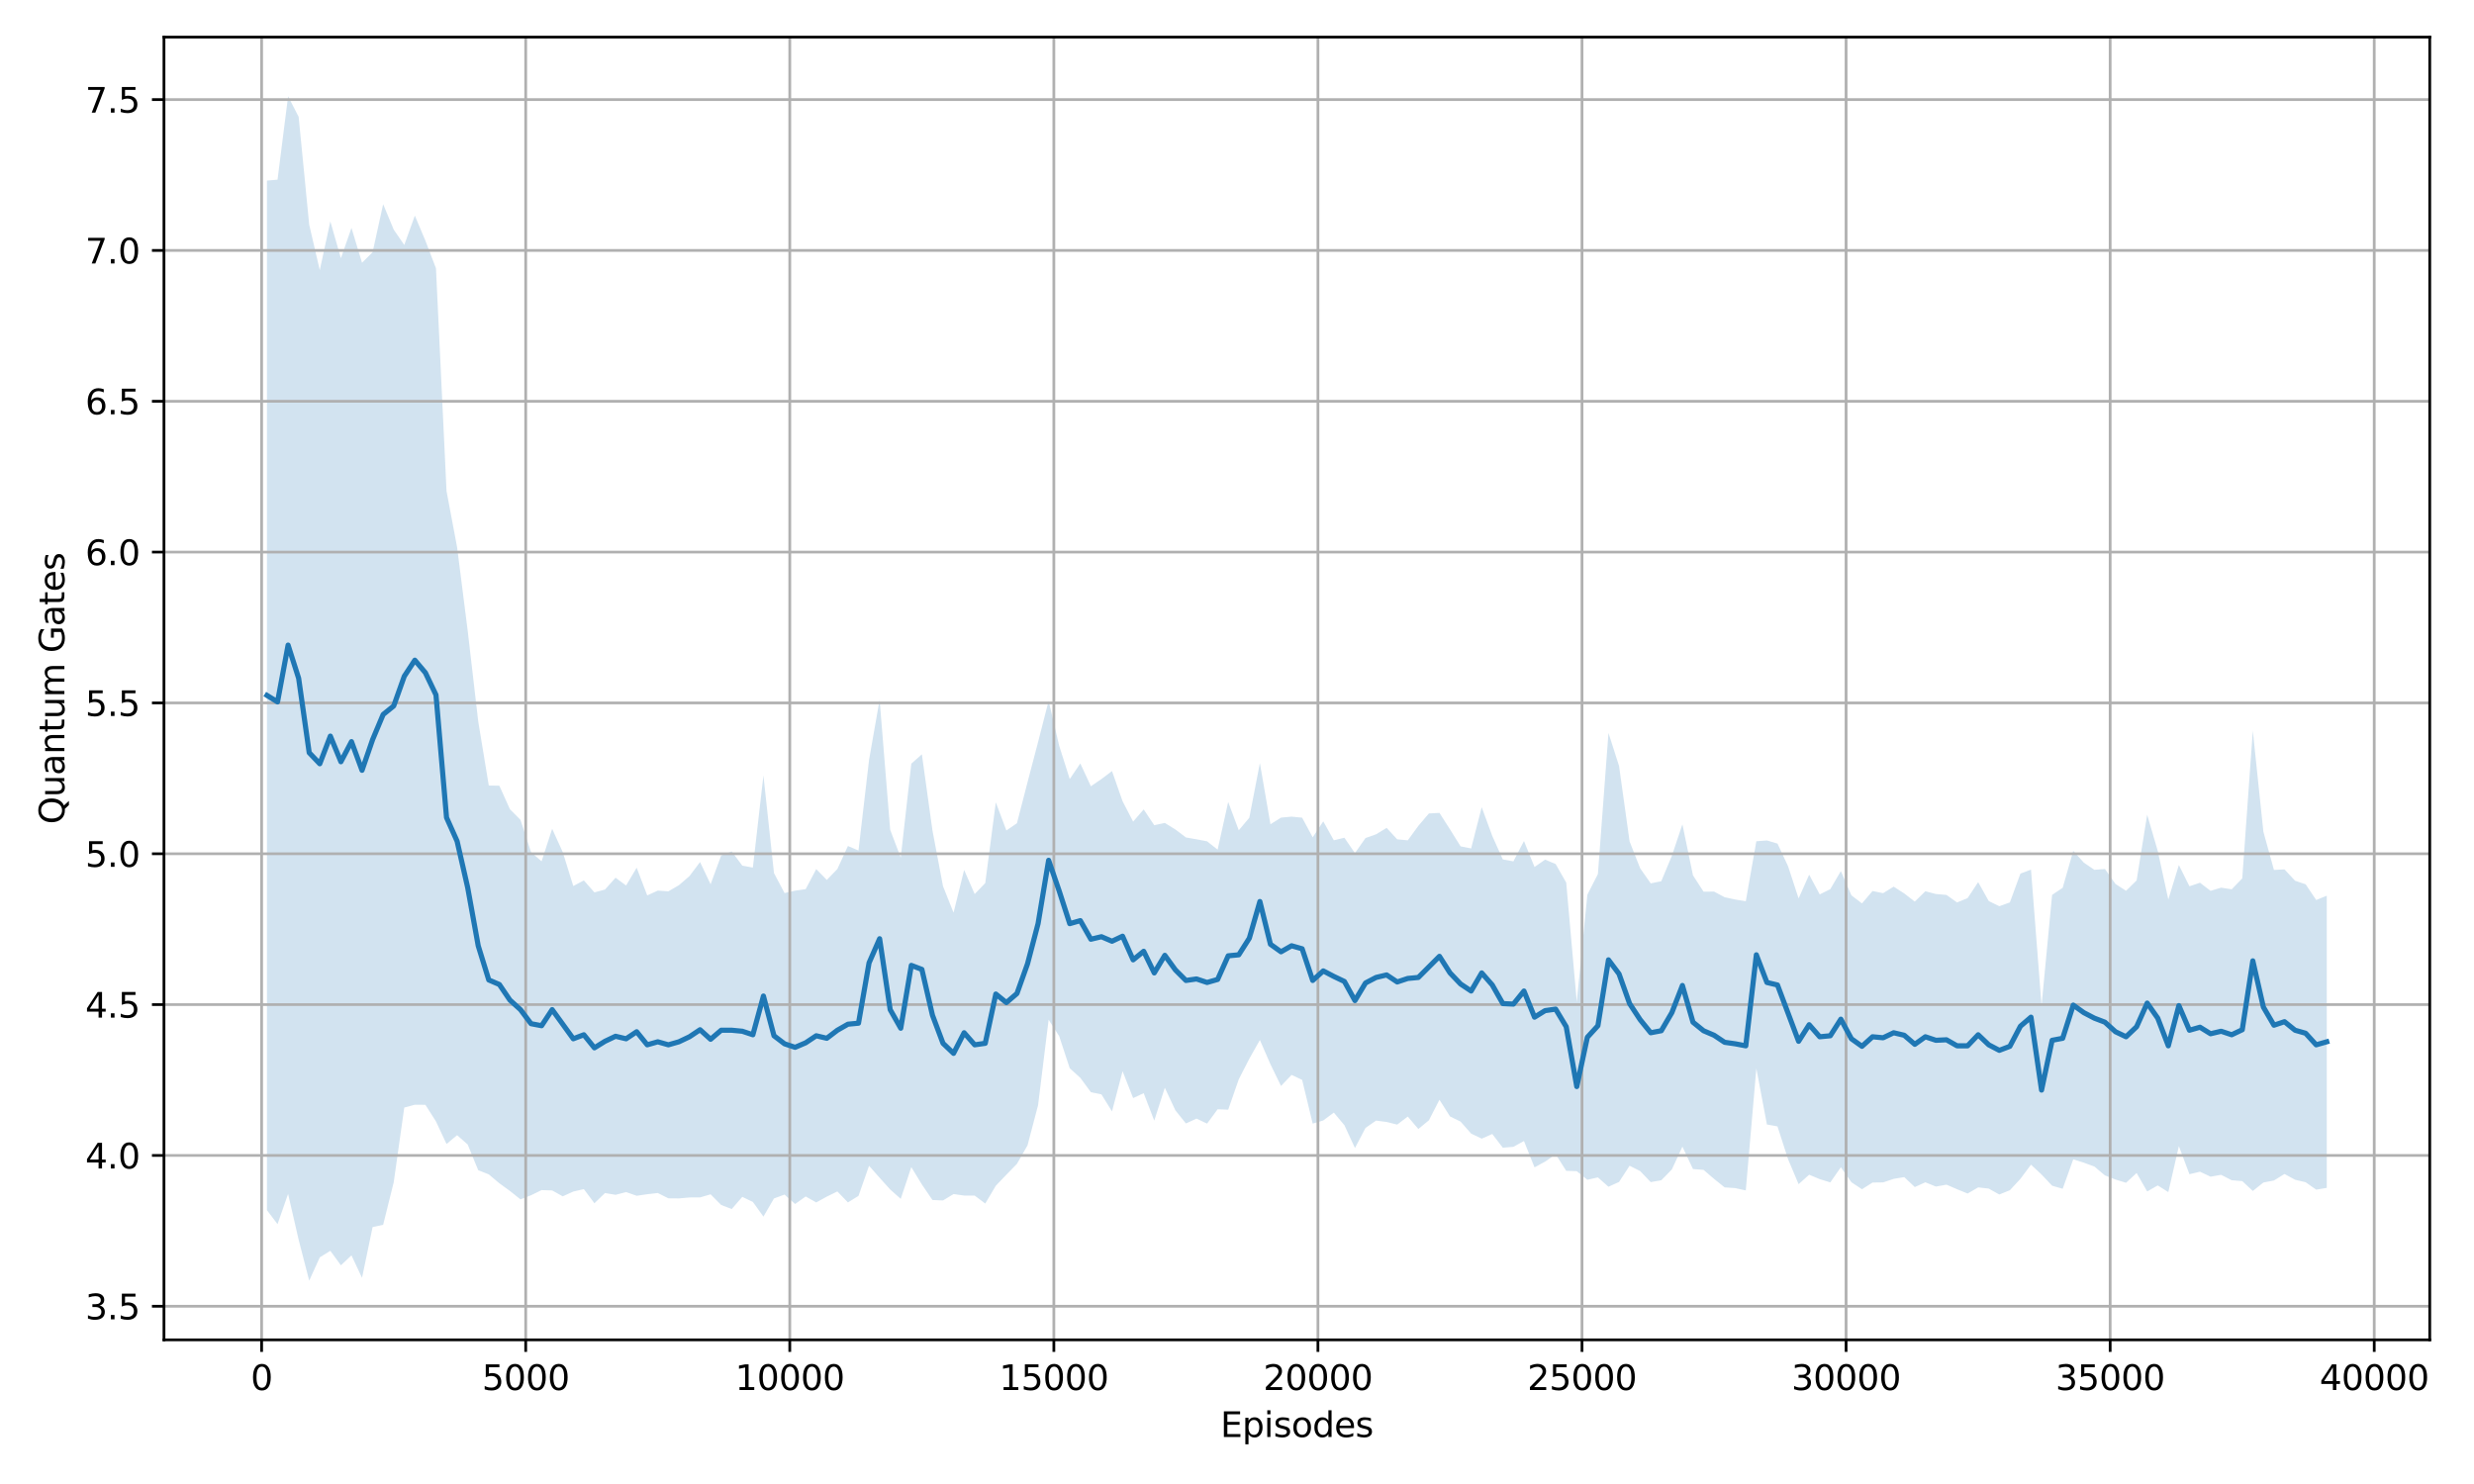 <?xml version="1.0" encoding="utf-8" standalone="no"?>
<!DOCTYPE svg PUBLIC "-//W3C//DTD SVG 1.1//EN"
  "http://www.w3.org/Graphics/SVG/1.1/DTD/svg11.dtd">
<svg xmlns:xlink="http://www.w3.org/1999/xlink" width="720pt" height="432pt" viewBox="0 0 720 432" xmlns="http://www.w3.org/2000/svg" version="1.1">
 <defs>
  <style type="text/css">*{stroke-linejoin: round; stroke-linecap: butt}</style>
 </defs>
 <g id="figure_1">
  <g id="patch_1">
   <path d="M 0 432 
L 720 432 
L 720 0 
L 0 0 
z
" style="fill: #ffffff"/>
  </g>
  <g id="axes_1">
   <g id="patch_2">
    <path d="M 47.72 390.04 
L 707.12 390.04 
L 707.12 10.8 
L 47.72 10.8 
z
" style="fill: #ffffff"/>
   </g>
   <g id="FillBetweenPolyCollection_1">
    <path d="M 77.693 52.563 
L 77.693 352.294 
L 80.767 356.352 
L 83.841 347.546 
L 86.915 360.898 
L 89.989 372.802 
L 93.063 366.023 
L 96.138 364.116 
L 99.212 368.332 
L 102.286 365.44 
L 105.36 371.977 
L 108.434 357.208 
L 111.508 356.54 
L 114.582 344.167 
L 117.656 322.41 
L 120.731 321.594 
L 123.805 321.616 
L 126.879 326.459 
L 129.953 333.029 
L 133.027 330.456 
L 136.101 333.159 
L 139.175 340.652 
L 142.249 341.865 
L 145.324 344.453 
L 148.398 346.685 
L 151.472 349.142 
L 154.546 347.942 
L 157.62 346.446 
L 160.694 346.54 
L 163.768 348.257 
L 166.842 346.865 
L 169.917 346.154 
L 172.991 350.277 
L 176.065 347.299 
L 179.139 347.815 
L 182.213 347.017 
L 185.287 348.094 
L 188.361 347.642 
L 191.435 347.292 
L 194.51 348.832 
L 197.584 348.861 
L 200.658 348.587 
L 203.732 348.571 
L 206.806 347.67 
L 209.88 350.771 
L 212.954 351.958 
L 216.028 348.412 
L 219.103 349.89 
L 222.177 354.162 
L 225.251 348.877 
L 228.325 347.741 
L 231.399 350.491 
L 234.473 348.299 
L 237.547 350.031 
L 240.622 348.339 
L 243.696 346.835 
L 246.77 350.024 
L 249.844 348.124 
L 252.918 339.363 
L 255.992 342.85 
L 259.066 346.258 
L 262.14 348.994 
L 265.215 339.746 
L 268.289 344.799 
L 271.363 349.32 
L 274.437 349.454 
L 277.511 347.596 
L 280.585 348.03 
L 283.659 348.043 
L 286.733 350.355 
L 289.808 345.173 
L 292.882 341.957 
L 295.956 338.801 
L 299.03 333.431 
L 302.104 321.744 
L 305.178 296.844 
L 308.252 301.63 
L 311.326 310.97 
L 314.401 313.757 
L 317.475 317.94 
L 320.549 318.584 
L 323.623 323.539 
L 326.697 311.824 
L 329.771 319.66 
L 332.845 318.23 
L 335.919 326.22 
L 338.994 316.641 
L 342.068 323.226 
L 345.142 327.049 
L 348.216 325.631 
L 351.29 327.092 
L 354.364 322.91 
L 357.438 323.037 
L 360.512 314.203 
L 363.587 308.199 
L 366.661 302.75 
L 369.735 309.809 
L 372.809 316.131 
L 375.883 312.912 
L 378.957 314.357 
L 382.031 327.093 
L 385.105 326.175 
L 388.18 323.882 
L 391.254 327.549 
L 394.328 334.196 
L 397.402 328.343 
L 400.476 326.21 
L 403.55 326.611 
L 406.624 327.381 
L 409.699 325.036 
L 412.773 328.66 
L 415.847 326.126 
L 418.921 320.146 
L 421.995 325.002 
L 425.069 326.509 
L 428.143 329.994 
L 431.217 331.469 
L 434.292 330.115 
L 437.366 334.108 
L 440.44 333.851 
L 443.514 332.149 
L 446.588 339.821 
L 449.662 338.155 
L 452.736 335.997 
L 455.81 340.831 
L 458.885 340.932 
L 461.959 343.435 
L 465.033 342.742 
L 468.107 345.466 
L 471.181 344.073 
L 474.255 339.355 
L 477.329 340.9 
L 480.403 344.12 
L 483.478 343.581 
L 486.552 340.433 
L 489.626 333.794 
L 492.7 340.309 
L 495.774 340.55 
L 498.848 343.188 
L 501.922 345.651 
L 504.996 345.863 
L 508.071 346.541 
L 511.145 311.015 
L 514.219 327.34 
L 517.293 327.897 
L 520.367 337.424 
L 523.441 344.717 
L 526.515 341.965 
L 529.589 343.248 
L 532.664 344.198 
L 535.738 339.789 
L 538.812 344.152 
L 541.886 346.196 
L 544.96 344.239 
L 548.034 344.2 
L 551.108 343.173 
L 554.183 342.658 
L 557.257 345.555 
L 560.331 344.172 
L 563.405 345.415 
L 566.479 344.858 
L 569.553 346.183 
L 572.627 347.443 
L 575.701 345.653 
L 578.776 346.004 
L 581.85 347.725 
L 584.924 346.481 
L 587.998 343.165 
L 591.072 339.04 
L 594.146 341.901 
L 597.22 345.164 
L 600.294 346.057 
L 603.369 337.483 
L 606.443 338.455 
L 609.517 339.581 
L 612.591 342.163 
L 615.665 343.364 
L 618.739 344.306 
L 621.813 341.464 
L 624.887 346.841 
L 627.962 345.082 
L 631.036 347.029 
L 634.11 333.649 
L 637.184 341.815 
L 640.258 341.088 
L 643.332 342.533 
L 646.406 341.997 
L 649.48 343.569 
L 652.555 343.82 
L 655.629 346.695 
L 658.703 344.238 
L 661.777 343.645 
L 664.851 341.751 
L 667.925 343.426 
L 670.999 344.153 
L 674.073 346.307 
L 677.148 345.799 
L 677.148 260.748 
L 677.148 260.748 
L 674.073 261.996 
L 670.999 257.417 
L 667.925 256.388 
L 664.851 253.086 
L 661.777 253.242 
L 658.703 242.11 
L 655.629 212.722 
L 652.555 255.702 
L 649.48 258.88 
L 646.406 258.403 
L 643.332 259.33 
L 640.258 256.969 
L 637.184 257.999 
L 634.11 251.822 
L 631.036 261.86 
L 627.962 247.707 
L 624.887 237.166 
L 621.813 256.302 
L 618.739 259.314 
L 615.665 257.328 
L 612.591 252.967 
L 609.517 253.207 
L 606.443 251.113 
L 603.369 247.694 
L 600.294 258.441 
L 597.22 260.504 
L 594.146 292.748 
L 591.072 253.163 
L 587.998 254.308 
L 584.924 262.701 
L 581.85 263.798 
L 578.776 262.299 
L 575.701 256.795 
L 572.627 261.446 
L 569.553 262.706 
L 566.479 260.518 
L 563.405 260.253 
L 560.331 259.447 
L 557.257 262.456 
L 554.183 260.084 
L 551.108 258.105 
L 548.034 260.005 
L 544.96 259.38 
L 541.886 262.986 
L 538.812 260.639 
L 535.738 253.585 
L 532.664 258.837 
L 529.589 260.371 
L 526.515 254.629 
L 523.441 261.537 
L 520.367 252.145 
L 517.293 245.571 
L 514.219 244.665 
L 511.145 244.89 
L 508.071 262.347 
L 504.996 261.855 
L 501.922 261.189 
L 498.848 259.554 
L 495.774 259.557 
L 492.7 254.821 
L 489.626 239.967 
L 486.552 249.135 
L 483.478 256.526 
L 480.403 257.158 
L 477.329 252.766 
L 474.255 244.944 
L 471.181 222.955 
L 468.107 213.367 
L 465.033 254.438 
L 461.959 260.477 
L 458.885 291.668 
L 455.81 256.934 
L 452.736 251.523 
L 449.662 250.243 
L 446.588 252.382 
L 443.514 244.833 
L 440.44 250.742 
L 437.366 250.191 
L 434.292 243.353 
L 431.217 234.974 
L 428.143 246.987 
L 425.069 246.374 
L 421.995 241.441 
L 418.921 236.637 
L 415.847 236.804 
L 412.773 240.417 
L 409.699 244.627 
L 406.624 244.331 
L 403.55 241.003 
L 400.476 242.867 
L 397.402 243.954 
L 394.328 248.347 
L 391.254 243.871 
L 388.18 244.61 
L 385.105 239.097 
L 382.031 243.741 
L 378.957 238.036 
L 375.883 237.724 
L 372.809 238.017 
L 369.735 239.949 
L 366.661 222.126 
L 363.587 238.046 
L 360.512 241.702 
L 357.438 233.453 
L 354.364 247.339 
L 351.29 244.913 
L 348.216 244.325 
L 345.142 243.785 
L 342.068 241.461 
L 338.994 239.557 
L 335.919 240.223 
L 332.845 235.626 
L 329.771 239.173 
L 326.697 233.25 
L 323.623 224.462 
L 320.549 226.783 
L 317.475 228.89 
L 314.401 222.243 
L 311.326 226.786 
L 308.252 217.098 
L 305.178 204.028 
L 302.104 216.012 
L 299.03 227.743 
L 295.956 239.644 
L 292.882 241.757 
L 289.808 233.564 
L 286.733 257.07 
L 283.659 260.26 
L 280.585 253.248 
L 277.511 265.684 
L 274.437 257.971 
L 271.363 241.712 
L 268.289 219.595 
L 265.215 222.306 
L 262.14 249.649 
L 259.066 241.555 
L 255.992 203.688 
L 252.918 221.226 
L 249.844 247.592 
L 246.77 246.278 
L 243.696 252.979 
L 240.622 256.159 
L 237.547 253.003 
L 234.473 258.834 
L 231.399 259.276 
L 228.325 259.977 
L 225.251 254.157 
L 222.177 225.747 
L 219.103 252.559 
L 216.028 251.988 
L 212.954 247.857 
L 209.88 249.043 
L 206.806 257.413 
L 203.732 250.951 
L 200.658 255.032 
L 197.584 257.685 
L 194.51 259.471 
L 191.435 259.255 
L 188.361 260.661 
L 185.287 252.599 
L 182.213 257.774 
L 179.139 255.511 
L 176.065 258.955 
L 172.991 259.782 
L 169.917 256.295 
L 166.842 257.925 
L 163.768 248.044 
L 160.694 241.272 
L 157.62 250.733 
L 154.546 248.066 
L 151.472 238.67 
L 148.398 235.566 
L 145.324 228.723 
L 142.249 228.676 
L 139.175 209.983 
L 136.101 183.521 
L 133.027 159.293 
L 129.953 142.962 
L 126.879 78.106 
L 123.805 70.069 
L 120.731 62.773 
L 117.656 71.323 
L 114.582 66.837 
L 111.508 59.441 
L 108.434 73.41 
L 105.36 76.497 
L 102.286 66.349 
L 99.212 75.165 
L 96.138 64.452 
L 93.063 78.645 
L 89.989 65.427 
L 86.915 34.007 
L 83.841 28.038 
L 80.767 52.311 
L 77.693 52.563 
z
" clip-path="url(#p8e004a805d)" style="fill: #1f77b4; fill-opacity: 0.2"/>
   </g>
   <g id="matplotlib.axis_1">
    <g id="xtick_1">
     <g id="line2d_1">
      <path d="M 76.14 390.04 
L 76.14 10.8 
" clip-path="url(#p8e004a805d)" style="fill: none; stroke: #b0b0b0; stroke-width: 0.8; stroke-linecap: square"/>
     </g>
     <g id="line2d_2">
      <defs>
       <path id="ma9b3fda273" d="M 0 0 
L 0 3.5 
" style="stroke: #000000; stroke-width: 0.8"/>
      </defs>
      <g>
       <use xlink:href="#ma9b3fda273" x="76.14" y="390.04" style="stroke: #000000; stroke-width: 0.8"/>
      </g>
     </g>
     <g id="text_1">
      <!-- 0 -->
      <g transform="translate(72.959 404.638) scale(0.1 -0.1)">
       <defs>
        <path id="DejaVuSans-30" d="M 2034 4250 
Q 1547 4250 1301 3770 
Q 1056 3291 1056 2328 
Q 1056 1369 1301 889 
Q 1547 409 2034 409 
Q 2525 409 2770 889 
Q 3016 1369 3016 2328 
Q 3016 3291 2770 3770 
Q 2525 4250 2034 4250 
z
M 2034 4750 
Q 2819 4750 3233 4129 
Q 3647 3509 3647 2328 
Q 3647 1150 3233 529 
Q 2819 -91 2034 -91 
Q 1250 -91 836 529 
Q 422 1150 422 2328 
Q 422 3509 836 4129 
Q 1250 4750 2034 4750 
z
" transform="scale(0.016)"/>
       </defs>
       <use xlink:href="#DejaVuSans-30"/>
      </g>
     </g>
    </g>
    <g id="xtick_2">
     <g id="line2d_3">
      <path d="M 152.993 390.04 
L 152.993 10.8 
" clip-path="url(#p8e004a805d)" style="fill: none; stroke: #b0b0b0; stroke-width: 0.8; stroke-linecap: square"/>
     </g>
     <g id="line2d_4">
      <g>
       <use xlink:href="#ma9b3fda273" x="152.993" y="390.04" style="stroke: #000000; stroke-width: 0.8"/>
      </g>
     </g>
     <g id="text_2">
      <!-- 5000 -->
      <g transform="translate(140.268 404.638) scale(0.1 -0.1)">
       <defs>
        <path id="DejaVuSans-35" d="M 691 4666 
L 3169 4666 
L 3169 4134 
L 1269 4134 
L 1269 2991 
Q 1406 3038 1543 3061 
Q 1681 3084 1819 3084 
Q 2600 3084 3056 2656 
Q 3513 2228 3513 1497 
Q 3513 744 3044 326 
Q 2575 -91 1722 -91 
Q 1428 -91 1123 -41 
Q 819 9 494 109 
L 494 744 
Q 775 591 1075 516 
Q 1375 441 1709 441 
Q 2250 441 2565 725 
Q 2881 1009 2881 1497 
Q 2881 1984 2565 2268 
Q 2250 2553 1709 2553 
Q 1456 2553 1204 2497 
Q 953 2441 691 2322 
L 691 4666 
z
" transform="scale(0.016)"/>
       </defs>
       <use xlink:href="#DejaVuSans-35"/>
       <use xlink:href="#DejaVuSans-30" transform="translate(63.623 0)"/>
       <use xlink:href="#DejaVuSans-30" transform="translate(127.246 0)"/>
       <use xlink:href="#DejaVuSans-30" transform="translate(190.869 0)"/>
      </g>
     </g>
    </g>
    <g id="xtick_3">
     <g id="line2d_5">
      <path d="M 229.847 390.04 
L 229.847 10.8 
" clip-path="url(#p8e004a805d)" style="fill: none; stroke: #b0b0b0; stroke-width: 0.8; stroke-linecap: square"/>
     </g>
     <g id="line2d_6">
      <g>
       <use xlink:href="#ma9b3fda273" x="229.847" y="390.04" style="stroke: #000000; stroke-width: 0.8"/>
      </g>
     </g>
     <g id="text_3">
      <!-- 10000 -->
      <g transform="translate(213.94 404.638) scale(0.1 -0.1)">
       <defs>
        <path id="DejaVuSans-31" d="M 794 531 
L 1825 531 
L 1825 4091 
L 703 3866 
L 703 4441 
L 1819 4666 
L 2450 4666 
L 2450 531 
L 3481 531 
L 3481 0 
L 794 0 
L 794 531 
z
" transform="scale(0.016)"/>
       </defs>
       <use xlink:href="#DejaVuSans-31"/>
       <use xlink:href="#DejaVuSans-30" transform="translate(63.623 0)"/>
       <use xlink:href="#DejaVuSans-30" transform="translate(127.246 0)"/>
       <use xlink:href="#DejaVuSans-30" transform="translate(190.869 0)"/>
       <use xlink:href="#DejaVuSans-30" transform="translate(254.492 0)"/>
      </g>
     </g>
    </g>
    <g id="xtick_4">
     <g id="line2d_7">
      <path d="M 306.7 390.04 
L 306.7 10.8 
" clip-path="url(#p8e004a805d)" style="fill: none; stroke: #b0b0b0; stroke-width: 0.8; stroke-linecap: square"/>
     </g>
     <g id="line2d_8">
      <g>
       <use xlink:href="#ma9b3fda273" x="306.7" y="390.04" style="stroke: #000000; stroke-width: 0.8"/>
      </g>
     </g>
     <g id="text_4">
      <!-- 15000 -->
      <g transform="translate(290.794 404.638) scale(0.1 -0.1)">
       <use xlink:href="#DejaVuSans-31"/>
       <use xlink:href="#DejaVuSans-35" transform="translate(63.623 0)"/>
       <use xlink:href="#DejaVuSans-30" transform="translate(127.246 0)"/>
       <use xlink:href="#DejaVuSans-30" transform="translate(190.869 0)"/>
       <use xlink:href="#DejaVuSans-30" transform="translate(254.492 0)"/>
      </g>
     </g>
    </g>
    <g id="xtick_5">
     <g id="line2d_9">
      <path d="M 383.553 390.04 
L 383.553 10.8 
" clip-path="url(#p8e004a805d)" style="fill: none; stroke: #b0b0b0; stroke-width: 0.8; stroke-linecap: square"/>
     </g>
     <g id="line2d_10">
      <g>
       <use xlink:href="#ma9b3fda273" x="383.553" y="390.04" style="stroke: #000000; stroke-width: 0.8"/>
      </g>
     </g>
     <g id="text_5">
      <!-- 20000 -->
      <g transform="translate(367.647 404.638) scale(0.1 -0.1)">
       <defs>
        <path id="DejaVuSans-32" d="M 1228 531 
L 3431 531 
L 3431 0 
L 469 0 
L 469 531 
Q 828 903 1448 1529 
Q 2069 2156 2228 2338 
Q 2531 2678 2651 2914 
Q 2772 3150 2772 3378 
Q 2772 3750 2511 3984 
Q 2250 4219 1831 4219 
Q 1534 4219 1204 4116 
Q 875 4013 500 3803 
L 500 4441 
Q 881 4594 1212 4672 
Q 1544 4750 1819 4750 
Q 2544 4750 2975 4387 
Q 3406 4025 3406 3419 
Q 3406 3131 3298 2873 
Q 3191 2616 2906 2266 
Q 2828 2175 2409 1742 
Q 1991 1309 1228 531 
z
" transform="scale(0.016)"/>
       </defs>
       <use xlink:href="#DejaVuSans-32"/>
       <use xlink:href="#DejaVuSans-30" transform="translate(63.623 0)"/>
       <use xlink:href="#DejaVuSans-30" transform="translate(127.246 0)"/>
       <use xlink:href="#DejaVuSans-30" transform="translate(190.869 0)"/>
       <use xlink:href="#DejaVuSans-30" transform="translate(254.492 0)"/>
      </g>
     </g>
    </g>
    <g id="xtick_6">
     <g id="line2d_11">
      <path d="M 460.406 390.04 
L 460.406 10.8 
" clip-path="url(#p8e004a805d)" style="fill: none; stroke: #b0b0b0; stroke-width: 0.8; stroke-linecap: square"/>
     </g>
     <g id="line2d_12">
      <g>
       <use xlink:href="#ma9b3fda273" x="460.406" y="390.04" style="stroke: #000000; stroke-width: 0.8"/>
      </g>
     </g>
     <g id="text_6">
      <!-- 25000 -->
      <g transform="translate(444.5 404.638) scale(0.1 -0.1)">
       <use xlink:href="#DejaVuSans-32"/>
       <use xlink:href="#DejaVuSans-35" transform="translate(63.623 0)"/>
       <use xlink:href="#DejaVuSans-30" transform="translate(127.246 0)"/>
       <use xlink:href="#DejaVuSans-30" transform="translate(190.869 0)"/>
       <use xlink:href="#DejaVuSans-30" transform="translate(254.492 0)"/>
      </g>
     </g>
    </g>
    <g id="xtick_7">
     <g id="line2d_13">
      <path d="M 537.259 390.04 
L 537.259 10.8 
" clip-path="url(#p8e004a805d)" style="fill: none; stroke: #b0b0b0; stroke-width: 0.8; stroke-linecap: square"/>
     </g>
     <g id="line2d_14">
      <g>
       <use xlink:href="#ma9b3fda273" x="537.259" y="390.04" style="stroke: #000000; stroke-width: 0.8"/>
      </g>
     </g>
     <g id="text_7">
      <!-- 30000 -->
      <g transform="translate(521.353 404.638) scale(0.1 -0.1)">
       <defs>
        <path id="DejaVuSans-33" d="M 2597 2516 
Q 3050 2419 3304 2112 
Q 3559 1806 3559 1356 
Q 3559 666 3084 287 
Q 2609 -91 1734 -91 
Q 1441 -91 1130 -33 
Q 819 25 488 141 
L 488 750 
Q 750 597 1062 519 
Q 1375 441 1716 441 
Q 2309 441 2620 675 
Q 2931 909 2931 1356 
Q 2931 1769 2642 2001 
Q 2353 2234 1838 2234 
L 1294 2234 
L 1294 2753 
L 1863 2753 
Q 2328 2753 2575 2939 
Q 2822 3125 2822 3475 
Q 2822 3834 2567 4026 
Q 2313 4219 1838 4219 
Q 1578 4219 1281 4162 
Q 984 4106 628 3988 
L 628 4550 
Q 988 4650 1302 4700 
Q 1616 4750 1894 4750 
Q 2613 4750 3031 4423 
Q 3450 4097 3450 3541 
Q 3450 3153 3228 2886 
Q 3006 2619 2597 2516 
z
" transform="scale(0.016)"/>
       </defs>
       <use xlink:href="#DejaVuSans-33"/>
       <use xlink:href="#DejaVuSans-30" transform="translate(63.623 0)"/>
       <use xlink:href="#DejaVuSans-30" transform="translate(127.246 0)"/>
       <use xlink:href="#DejaVuSans-30" transform="translate(190.869 0)"/>
       <use xlink:href="#DejaVuSans-30" transform="translate(254.492 0)"/>
      </g>
     </g>
    </g>
    <g id="xtick_8">
     <g id="line2d_15">
      <path d="M 614.113 390.04 
L 614.113 10.8 
" clip-path="url(#p8e004a805d)" style="fill: none; stroke: #b0b0b0; stroke-width: 0.8; stroke-linecap: square"/>
     </g>
     <g id="line2d_16">
      <g>
       <use xlink:href="#ma9b3fda273" x="614.113" y="390.04" style="stroke: #000000; stroke-width: 0.8"/>
      </g>
     </g>
     <g id="text_8">
      <!-- 35000 -->
      <g transform="translate(598.206 404.638) scale(0.1 -0.1)">
       <use xlink:href="#DejaVuSans-33"/>
       <use xlink:href="#DejaVuSans-35" transform="translate(63.623 0)"/>
       <use xlink:href="#DejaVuSans-30" transform="translate(127.246 0)"/>
       <use xlink:href="#DejaVuSans-30" transform="translate(190.869 0)"/>
       <use xlink:href="#DejaVuSans-30" transform="translate(254.492 0)"/>
      </g>
     </g>
    </g>
    <g id="xtick_9">
     <g id="line2d_17">
      <path d="M 690.966 390.04 
L 690.966 10.8 
" clip-path="url(#p8e004a805d)" style="fill: none; stroke: #b0b0b0; stroke-width: 0.8; stroke-linecap: square"/>
     </g>
     <g id="line2d_18">
      <g>
       <use xlink:href="#ma9b3fda273" x="690.966" y="390.04" style="stroke: #000000; stroke-width: 0.8"/>
      </g>
     </g>
     <g id="text_9">
      <!-- 40000 -->
      <g transform="translate(675.06 404.638) scale(0.1 -0.1)">
       <defs>
        <path id="DejaVuSans-34" d="M 2419 4116 
L 825 1625 
L 2419 1625 
L 2419 4116 
z
M 2253 4666 
L 3047 4666 
L 3047 1625 
L 3713 1625 
L 3713 1100 
L 3047 1100 
L 3047 0 
L 2419 0 
L 2419 1100 
L 313 1100 
L 313 1709 
L 2253 4666 
z
" transform="scale(0.016)"/>
       </defs>
       <use xlink:href="#DejaVuSans-34"/>
       <use xlink:href="#DejaVuSans-30" transform="translate(63.623 0)"/>
       <use xlink:href="#DejaVuSans-30" transform="translate(127.246 0)"/>
       <use xlink:href="#DejaVuSans-30" transform="translate(190.869 0)"/>
       <use xlink:href="#DejaVuSans-30" transform="translate(254.492 0)"/>
      </g>
     </g>
    </g>
    <g id="text_10">
     <!-- Episodes -->
     <g transform="translate(355.178 418.317) scale(0.1 -0.1)">
      <defs>
       <path id="DejaVuSans-45" d="M 628 4666 
L 3578 4666 
L 3578 4134 
L 1259 4134 
L 1259 2753 
L 3481 2753 
L 3481 2222 
L 1259 2222 
L 1259 531 
L 3634 531 
L 3634 0 
L 628 0 
L 628 4666 
z
" transform="scale(0.016)"/>
       <path id="DejaVuSans-70" d="M 1159 525 
L 1159 -1331 
L 581 -1331 
L 581 3500 
L 1159 3500 
L 1159 2969 
Q 1341 3281 1617 3432 
Q 1894 3584 2278 3584 
Q 2916 3584 3314 3078 
Q 3713 2572 3713 1747 
Q 3713 922 3314 415 
Q 2916 -91 2278 -91 
Q 1894 -91 1617 61 
Q 1341 213 1159 525 
z
M 3116 1747 
Q 3116 2381 2855 2742 
Q 2594 3103 2138 3103 
Q 1681 3103 1420 2742 
Q 1159 2381 1159 1747 
Q 1159 1113 1420 752 
Q 1681 391 2138 391 
Q 2594 391 2855 752 
Q 3116 1113 3116 1747 
z
" transform="scale(0.016)"/>
       <path id="DejaVuSans-69" d="M 603 3500 
L 1178 3500 
L 1178 0 
L 603 0 
L 603 3500 
z
M 603 4863 
L 1178 4863 
L 1178 4134 
L 603 4134 
L 603 4863 
z
" transform="scale(0.016)"/>
       <path id="DejaVuSans-73" d="M 2834 3397 
L 2834 2853 
Q 2591 2978 2328 3040 
Q 2066 3103 1784 3103 
Q 1356 3103 1142 2972 
Q 928 2841 928 2578 
Q 928 2378 1081 2264 
Q 1234 2150 1697 2047 
L 1894 2003 
Q 2506 1872 2764 1633 
Q 3022 1394 3022 966 
Q 3022 478 2636 193 
Q 2250 -91 1575 -91 
Q 1294 -91 989 -36 
Q 684 19 347 128 
L 347 722 
Q 666 556 975 473 
Q 1284 391 1588 391 
Q 1994 391 2212 530 
Q 2431 669 2431 922 
Q 2431 1156 2273 1281 
Q 2116 1406 1581 1522 
L 1381 1569 
Q 847 1681 609 1914 
Q 372 2147 372 2553 
Q 372 3047 722 3315 
Q 1072 3584 1716 3584 
Q 2034 3584 2315 3537 
Q 2597 3491 2834 3397 
z
" transform="scale(0.016)"/>
       <path id="DejaVuSans-6f" d="M 1959 3097 
Q 1497 3097 1228 2736 
Q 959 2375 959 1747 
Q 959 1119 1226 758 
Q 1494 397 1959 397 
Q 2419 397 2687 759 
Q 2956 1122 2956 1747 
Q 2956 2369 2687 2733 
Q 2419 3097 1959 3097 
z
M 1959 3584 
Q 2709 3584 3137 3096 
Q 3566 2609 3566 1747 
Q 3566 888 3137 398 
Q 2709 -91 1959 -91 
Q 1206 -91 779 398 
Q 353 888 353 1747 
Q 353 2609 779 3096 
Q 1206 3584 1959 3584 
z
" transform="scale(0.016)"/>
       <path id="DejaVuSans-64" d="M 2906 2969 
L 2906 4863 
L 3481 4863 
L 3481 0 
L 2906 0 
L 2906 525 
Q 2725 213 2448 61 
Q 2172 -91 1784 -91 
Q 1150 -91 751 415 
Q 353 922 353 1747 
Q 353 2572 751 3078 
Q 1150 3584 1784 3584 
Q 2172 3584 2448 3432 
Q 2725 3281 2906 2969 
z
M 947 1747 
Q 947 1113 1208 752 
Q 1469 391 1925 391 
Q 2381 391 2643 752 
Q 2906 1113 2906 1747 
Q 2906 2381 2643 2742 
Q 2381 3103 1925 3103 
Q 1469 3103 1208 2742 
Q 947 2381 947 1747 
z
" transform="scale(0.016)"/>
       <path id="DejaVuSans-65" d="M 3597 1894 
L 3597 1613 
L 953 1613 
Q 991 1019 1311 708 
Q 1631 397 2203 397 
Q 2534 397 2845 478 
Q 3156 559 3463 722 
L 3463 178 
Q 3153 47 2828 -22 
Q 2503 -91 2169 -91 
Q 1331 -91 842 396 
Q 353 884 353 1716 
Q 353 2575 817 3079 
Q 1281 3584 2069 3584 
Q 2775 3584 3186 3129 
Q 3597 2675 3597 1894 
z
M 3022 2063 
Q 3016 2534 2758 2815 
Q 2500 3097 2075 3097 
Q 1594 3097 1305 2825 
Q 1016 2553 972 2059 
L 3022 2063 
z
" transform="scale(0.016)"/>
      </defs>
      <use xlink:href="#DejaVuSans-45"/>
      <use xlink:href="#DejaVuSans-70" transform="translate(63.184 0)"/>
      <use xlink:href="#DejaVuSans-69" transform="translate(126.66 0)"/>
      <use xlink:href="#DejaVuSans-73" transform="translate(154.443 0)"/>
      <use xlink:href="#DejaVuSans-6f" transform="translate(206.543 0)"/>
      <use xlink:href="#DejaVuSans-64" transform="translate(267.725 0)"/>
      <use xlink:href="#DejaVuSans-65" transform="translate(331.201 0)"/>
      <use xlink:href="#DejaVuSans-73" transform="translate(392.725 0)"/>
     </g>
    </g>
   </g>
   <g id="matplotlib.axis_2">
    <g id="ytick_1">
     <g id="line2d_19">
      <path d="M 47.72 380.261 
L 707.12 380.261 
" clip-path="url(#p8e004a805d)" style="fill: none; stroke: #b0b0b0; stroke-width: 0.8; stroke-linecap: square"/>
     </g>
     <g id="line2d_20">
      <defs>
       <path id="m46fb8d4f4a" d="M 0 0 
L -3.5 0 
" style="stroke: #000000; stroke-width: 0.8"/>
      </defs>
      <g>
       <use xlink:href="#m46fb8d4f4a" x="47.72" y="380.261" style="stroke: #000000; stroke-width: 0.8"/>
      </g>
     </g>
     <g id="text_11">
      <!-- 3.5 -->
      <g transform="translate(24.817 384.06) scale(0.1 -0.1)">
       <defs>
        <path id="DejaVuSans-2e" d="M 684 794 
L 1344 794 
L 1344 0 
L 684 0 
L 684 794 
z
" transform="scale(0.016)"/>
       </defs>
       <use xlink:href="#DejaVuSans-33"/>
       <use xlink:href="#DejaVuSans-2e" transform="translate(63.623 0)"/>
       <use xlink:href="#DejaVuSans-35" transform="translate(95.41 0)"/>
      </g>
     </g>
    </g>
    <g id="ytick_2">
     <g id="line2d_21">
      <path d="M 47.72 336.352 
L 707.12 336.352 
" clip-path="url(#p8e004a805d)" style="fill: none; stroke: #b0b0b0; stroke-width: 0.8; stroke-linecap: square"/>
     </g>
     <g id="line2d_22">
      <g>
       <use xlink:href="#m46fb8d4f4a" x="47.72" y="336.352" style="stroke: #000000; stroke-width: 0.8"/>
      </g>
     </g>
     <g id="text_12">
      <!-- 4.0 -->
      <g transform="translate(24.817 340.151) scale(0.1 -0.1)">
       <use xlink:href="#DejaVuSans-34"/>
       <use xlink:href="#DejaVuSans-2e" transform="translate(63.623 0)"/>
       <use xlink:href="#DejaVuSans-30" transform="translate(95.41 0)"/>
      </g>
     </g>
    </g>
    <g id="ytick_3">
     <g id="line2d_23">
      <path d="M 47.72 292.443 
L 707.12 292.443 
" clip-path="url(#p8e004a805d)" style="fill: none; stroke: #b0b0b0; stroke-width: 0.8; stroke-linecap: square"/>
     </g>
     <g id="line2d_24">
      <g>
       <use xlink:href="#m46fb8d4f4a" x="47.72" y="292.443" style="stroke: #000000; stroke-width: 0.8"/>
      </g>
     </g>
     <g id="text_13">
      <!-- 4.5 -->
      <g transform="translate(24.817 296.242) scale(0.1 -0.1)">
       <use xlink:href="#DejaVuSans-34"/>
       <use xlink:href="#DejaVuSans-2e" transform="translate(63.623 0)"/>
       <use xlink:href="#DejaVuSans-35" transform="translate(95.41 0)"/>
      </g>
     </g>
    </g>
    <g id="ytick_4">
     <g id="line2d_25">
      <path d="M 47.72 248.533 
L 707.12 248.533 
" clip-path="url(#p8e004a805d)" style="fill: none; stroke: #b0b0b0; stroke-width: 0.8; stroke-linecap: square"/>
     </g>
     <g id="line2d_26">
      <g>
       <use xlink:href="#m46fb8d4f4a" x="47.72" y="248.533" style="stroke: #000000; stroke-width: 0.8"/>
      </g>
     </g>
     <g id="text_14">
      <!-- 5.0 -->
      <g transform="translate(24.817 252.333) scale(0.1 -0.1)">
       <use xlink:href="#DejaVuSans-35"/>
       <use xlink:href="#DejaVuSans-2e" transform="translate(63.623 0)"/>
       <use xlink:href="#DejaVuSans-30" transform="translate(95.41 0)"/>
      </g>
     </g>
    </g>
    <g id="ytick_5">
     <g id="line2d_27">
      <path d="M 47.72 204.624 
L 707.12 204.624 
" clip-path="url(#p8e004a805d)" style="fill: none; stroke: #b0b0b0; stroke-width: 0.8; stroke-linecap: square"/>
     </g>
     <g id="line2d_28">
      <g>
       <use xlink:href="#m46fb8d4f4a" x="47.72" y="204.624" style="stroke: #000000; stroke-width: 0.8"/>
      </g>
     </g>
     <g id="text_15">
      <!-- 5.5 -->
      <g transform="translate(24.817 208.423) scale(0.1 -0.1)">
       <use xlink:href="#DejaVuSans-35"/>
       <use xlink:href="#DejaVuSans-2e" transform="translate(63.623 0)"/>
       <use xlink:href="#DejaVuSans-35" transform="translate(95.41 0)"/>
      </g>
     </g>
    </g>
    <g id="ytick_6">
     <g id="line2d_29">
      <path d="M 47.72 160.715 
L 707.12 160.715 
" clip-path="url(#p8e004a805d)" style="fill: none; stroke: #b0b0b0; stroke-width: 0.8; stroke-linecap: square"/>
     </g>
     <g id="line2d_30">
      <g>
       <use xlink:href="#m46fb8d4f4a" x="47.72" y="160.715" style="stroke: #000000; stroke-width: 0.8"/>
      </g>
     </g>
     <g id="text_16">
      <!-- 6.0 -->
      <g transform="translate(24.817 164.514) scale(0.1 -0.1)">
       <defs>
        <path id="DejaVuSans-36" d="M 2113 2584 
Q 1688 2584 1439 2293 
Q 1191 2003 1191 1497 
Q 1191 994 1439 701 
Q 1688 409 2113 409 
Q 2538 409 2786 701 
Q 3034 994 3034 1497 
Q 3034 2003 2786 2293 
Q 2538 2584 2113 2584 
z
M 3366 4563 
L 3366 3988 
Q 3128 4100 2886 4159 
Q 2644 4219 2406 4219 
Q 1781 4219 1451 3797 
Q 1122 3375 1075 2522 
Q 1259 2794 1537 2939 
Q 1816 3084 2150 3084 
Q 2853 3084 3261 2657 
Q 3669 2231 3669 1497 
Q 3669 778 3244 343 
Q 2819 -91 2113 -91 
Q 1303 -91 875 529 
Q 447 1150 447 2328 
Q 447 3434 972 4092 
Q 1497 4750 2381 4750 
Q 2619 4750 2861 4703 
Q 3103 4656 3366 4563 
z
" transform="scale(0.016)"/>
       </defs>
       <use xlink:href="#DejaVuSans-36"/>
       <use xlink:href="#DejaVuSans-2e" transform="translate(63.623 0)"/>
       <use xlink:href="#DejaVuSans-30" transform="translate(95.41 0)"/>
      </g>
     </g>
    </g>
    <g id="ytick_7">
     <g id="line2d_31">
      <path d="M 47.72 116.806 
L 707.12 116.806 
" clip-path="url(#p8e004a805d)" style="fill: none; stroke: #b0b0b0; stroke-width: 0.8; stroke-linecap: square"/>
     </g>
     <g id="line2d_32">
      <g>
       <use xlink:href="#m46fb8d4f4a" x="47.72" y="116.806" style="stroke: #000000; stroke-width: 0.8"/>
      </g>
     </g>
     <g id="text_17">
      <!-- 6.5 -->
      <g transform="translate(24.817 120.605) scale(0.1 -0.1)">
       <use xlink:href="#DejaVuSans-36"/>
       <use xlink:href="#DejaVuSans-2e" transform="translate(63.623 0)"/>
       <use xlink:href="#DejaVuSans-35" transform="translate(95.41 0)"/>
      </g>
     </g>
    </g>
    <g id="ytick_8">
     <g id="line2d_33">
      <path d="M 47.72 72.897 
L 707.12 72.897 
" clip-path="url(#p8e004a805d)" style="fill: none; stroke: #b0b0b0; stroke-width: 0.8; stroke-linecap: square"/>
     </g>
     <g id="line2d_34">
      <g>
       <use xlink:href="#m46fb8d4f4a" x="47.72" y="72.897" style="stroke: #000000; stroke-width: 0.8"/>
      </g>
     </g>
     <g id="text_18">
      <!-- 7.0 -->
      <g transform="translate(24.817 76.696) scale(0.1 -0.1)">
       <defs>
        <path id="DejaVuSans-37" d="M 525 4666 
L 3525 4666 
L 3525 4397 
L 1831 0 
L 1172 0 
L 2766 4134 
L 525 4134 
L 525 4666 
z
" transform="scale(0.016)"/>
       </defs>
       <use xlink:href="#DejaVuSans-37"/>
       <use xlink:href="#DejaVuSans-2e" transform="translate(63.623 0)"/>
       <use xlink:href="#DejaVuSans-30" transform="translate(95.41 0)"/>
      </g>
     </g>
    </g>
    <g id="ytick_9">
     <g id="line2d_35">
      <path d="M 47.72 28.988 
L 707.12 28.988 
" clip-path="url(#p8e004a805d)" style="fill: none; stroke: #b0b0b0; stroke-width: 0.8; stroke-linecap: square"/>
     </g>
     <g id="line2d_36">
      <g>
       <use xlink:href="#m46fb8d4f4a" x="47.72" y="28.988" style="stroke: #000000; stroke-width: 0.8"/>
      </g>
     </g>
     <g id="text_19">
      <!-- 7.5 -->
      <g transform="translate(24.817 32.787) scale(0.1 -0.1)">
       <use xlink:href="#DejaVuSans-37"/>
       <use xlink:href="#DejaVuSans-2e" transform="translate(63.623 0)"/>
       <use xlink:href="#DejaVuSans-35" transform="translate(95.41 0)"/>
      </g>
     </g>
    </g>
    <g id="text_20">
     <!-- Quantum Gates -->
     <g transform="translate(18.737 239.925) rotate(-90) scale(0.1 -0.1)">
      <defs>
       <path id="DejaVuSans-51" d="M 2522 4238 
Q 1834 4238 1429 3725 
Q 1025 3213 1025 2328 
Q 1025 1447 1429 934 
Q 1834 422 2522 422 
Q 3209 422 3611 934 
Q 4013 1447 4013 2328 
Q 4013 3213 3611 3725 
Q 3209 4238 2522 4238 
z
M 3406 84 
L 4238 -825 
L 3475 -825 
L 2784 -78 
Q 2681 -84 2626 -87 
Q 2572 -91 2522 -91 
Q 1538 -91 948 567 
Q 359 1225 359 2328 
Q 359 3434 948 4092 
Q 1538 4750 2522 4750 
Q 3503 4750 4090 4092 
Q 4678 3434 4678 2328 
Q 4678 1516 4351 937 
Q 4025 359 3406 84 
z
" transform="scale(0.016)"/>
       <path id="DejaVuSans-75" d="M 544 1381 
L 544 3500 
L 1119 3500 
L 1119 1403 
Q 1119 906 1312 657 
Q 1506 409 1894 409 
Q 2359 409 2629 706 
Q 2900 1003 2900 1516 
L 2900 3500 
L 3475 3500 
L 3475 0 
L 2900 0 
L 2900 538 
Q 2691 219 2414 64 
Q 2138 -91 1772 -91 
Q 1169 -91 856 284 
Q 544 659 544 1381 
z
M 1991 3584 
L 1991 3584 
z
" transform="scale(0.016)"/>
       <path id="DejaVuSans-61" d="M 2194 1759 
Q 1497 1759 1228 1600 
Q 959 1441 959 1056 
Q 959 750 1161 570 
Q 1363 391 1709 391 
Q 2188 391 2477 730 
Q 2766 1069 2766 1631 
L 2766 1759 
L 2194 1759 
z
M 3341 1997 
L 3341 0 
L 2766 0 
L 2766 531 
Q 2569 213 2275 61 
Q 1981 -91 1556 -91 
Q 1019 -91 701 211 
Q 384 513 384 1019 
Q 384 1609 779 1909 
Q 1175 2209 1959 2209 
L 2766 2209 
L 2766 2266 
Q 2766 2663 2505 2880 
Q 2244 3097 1772 3097 
Q 1472 3097 1187 3025 
Q 903 2953 641 2809 
L 641 3341 
Q 956 3463 1253 3523 
Q 1550 3584 1831 3584 
Q 2591 3584 2966 3190 
Q 3341 2797 3341 1997 
z
" transform="scale(0.016)"/>
       <path id="DejaVuSans-6e" d="M 3513 2113 
L 3513 0 
L 2938 0 
L 2938 2094 
Q 2938 2591 2744 2837 
Q 2550 3084 2163 3084 
Q 1697 3084 1428 2787 
Q 1159 2491 1159 1978 
L 1159 0 
L 581 0 
L 581 3500 
L 1159 3500 
L 1159 2956 
Q 1366 3272 1645 3428 
Q 1925 3584 2291 3584 
Q 2894 3584 3203 3211 
Q 3513 2838 3513 2113 
z
" transform="scale(0.016)"/>
       <path id="DejaVuSans-74" d="M 1172 4494 
L 1172 3500 
L 2356 3500 
L 2356 3053 
L 1172 3053 
L 1172 1153 
Q 1172 725 1289 603 
Q 1406 481 1766 481 
L 2356 481 
L 2356 0 
L 1766 0 
Q 1100 0 847 248 
Q 594 497 594 1153 
L 594 3053 
L 172 3053 
L 172 3500 
L 594 3500 
L 594 4494 
L 1172 4494 
z
" transform="scale(0.016)"/>
       <path id="DejaVuSans-6d" d="M 3328 2828 
Q 3544 3216 3844 3400 
Q 4144 3584 4550 3584 
Q 5097 3584 5394 3201 
Q 5691 2819 5691 2113 
L 5691 0 
L 5113 0 
L 5113 2094 
Q 5113 2597 4934 2840 
Q 4756 3084 4391 3084 
Q 3944 3084 3684 2787 
Q 3425 2491 3425 1978 
L 3425 0 
L 2847 0 
L 2847 2094 
Q 2847 2600 2669 2842 
Q 2491 3084 2119 3084 
Q 1678 3084 1418 2786 
Q 1159 2488 1159 1978 
L 1159 0 
L 581 0 
L 581 3500 
L 1159 3500 
L 1159 2956 
Q 1356 3278 1631 3431 
Q 1906 3584 2284 3584 
Q 2666 3584 2933 3390 
Q 3200 3197 3328 2828 
z
" transform="scale(0.016)"/>
       <path id="DejaVuSans-20" transform="scale(0.016)"/>
       <path id="DejaVuSans-47" d="M 3809 666 
L 3809 1919 
L 2778 1919 
L 2778 2438 
L 4434 2438 
L 4434 434 
Q 4069 175 3628 42 
Q 3188 -91 2688 -91 
Q 1594 -91 976 548 
Q 359 1188 359 2328 
Q 359 3472 976 4111 
Q 1594 4750 2688 4750 
Q 3144 4750 3555 4637 
Q 3966 4525 4313 4306 
L 4313 3634 
Q 3963 3931 3569 4081 
Q 3175 4231 2741 4231 
Q 1884 4231 1454 3753 
Q 1025 3275 1025 2328 
Q 1025 1384 1454 906 
Q 1884 428 2741 428 
Q 3075 428 3337 486 
Q 3600 544 3809 666 
z
" transform="scale(0.016)"/>
      </defs>
      <use xlink:href="#DejaVuSans-51"/>
      <use xlink:href="#DejaVuSans-75" transform="translate(78.711 0)"/>
      <use xlink:href="#DejaVuSans-61" transform="translate(142.09 0)"/>
      <use xlink:href="#DejaVuSans-6e" transform="translate(203.369 0)"/>
      <use xlink:href="#DejaVuSans-74" transform="translate(266.748 0)"/>
      <use xlink:href="#DejaVuSans-75" transform="translate(305.957 0)"/>
      <use xlink:href="#DejaVuSans-6d" transform="translate(369.336 0)"/>
      <use xlink:href="#DejaVuSans-20" transform="translate(466.748 0)"/>
      <use xlink:href="#DejaVuSans-47" transform="translate(498.535 0)"/>
      <use xlink:href="#DejaVuSans-61" transform="translate(576.025 0)"/>
      <use xlink:href="#DejaVuSans-74" transform="translate(637.305 0)"/>
      <use xlink:href="#DejaVuSans-65" transform="translate(676.514 0)"/>
      <use xlink:href="#DejaVuSans-73" transform="translate(738.037 0)"/>
     </g>
    </g>
   </g>
   <g id="line2d_37">
    <path d="M 77.693 202.429 
L 80.767 204.331 
L 83.841 187.792 
L 86.915 197.452 
L 89.989 219.114 
L 93.063 222.334 
L 96.138 214.284 
L 99.212 221.749 
L 102.286 215.894 
L 105.36 224.237 
L 108.434 215.309 
L 111.508 207.991 
L 114.582 205.502 
L 117.656 196.867 
L 120.731 192.183 
L 123.805 195.842 
L 126.879 202.282 
L 129.953 237.995 
L 133.027 244.874 
L 136.101 258.34 
L 139.175 275.318 
L 142.249 285.271 
L 145.324 286.588 
L 148.398 291.125 
L 151.472 293.906 
L 154.546 298.004 
L 157.62 298.59 
L 160.694 293.906 
L 166.842 302.395 
L 169.917 301.224 
L 172.991 305.03 
L 176.065 303.127 
L 179.139 301.663 
L 182.213 302.395 
L 185.287 300.346 
L 188.361 304.152 
L 191.435 303.273 
L 194.51 304.152 
L 197.584 303.273 
L 200.658 301.81 
L 203.732 299.761 
L 206.806 302.542 
L 209.88 299.907 
L 212.954 299.907 
L 216.028 300.2 
L 219.103 301.224 
L 222.177 289.954 
L 225.251 301.517 
L 228.325 303.859 
L 231.399 304.883 
L 234.473 303.566 
L 237.547 301.517 
L 240.622 302.249 
L 243.696 299.907 
L 246.77 298.151 
L 249.844 297.858 
L 252.918 280.294 
L 255.992 273.269 
L 259.066 293.906 
L 262.14 299.322 
L 265.215 281.026 
L 268.289 282.197 
L 271.363 295.516 
L 274.437 303.713 
L 277.511 306.64 
L 280.585 300.639 
L 283.659 304.152 
L 286.733 303.713 
L 289.808 289.369 
L 292.882 291.857 
L 295.956 289.223 
L 299.03 280.587 
L 302.104 268.878 
L 305.178 250.436 
L 308.252 259.364 
L 311.326 268.878 
L 314.401 268 
L 317.475 273.415 
L 320.549 272.683 
L 323.623 274.001 
L 326.697 272.537 
L 329.771 279.416 
L 332.845 276.928 
L 335.919 283.222 
L 338.994 278.099 
L 342.068 282.343 
L 345.142 285.417 
L 348.216 284.978 
L 351.29 286.003 
L 354.364 285.124 
L 357.438 278.245 
L 360.512 277.952 
L 363.587 273.122 
L 366.661 262.438 
L 369.735 274.879 
L 372.809 277.074 
L 375.883 275.318 
L 378.957 276.196 
L 382.031 285.417 
L 385.105 282.636 
L 388.18 284.246 
L 391.254 285.71 
L 394.328 291.272 
L 397.402 286.149 
L 400.476 284.539 
L 403.55 283.807 
L 406.624 285.856 
L 409.699 284.832 
L 412.773 284.539 
L 418.921 278.392 
L 421.995 283.222 
L 425.069 286.442 
L 428.143 288.491 
L 431.217 283.222 
L 434.292 286.734 
L 437.366 292.15 
L 440.44 292.296 
L 443.514 288.491 
L 446.588 296.102 
L 449.662 294.199 
L 452.736 293.76 
L 455.81 298.883 
L 458.885 316.3 
L 461.959 301.956 
L 465.033 298.59 
L 468.107 279.416 
L 471.181 283.514 
L 474.255 292.15 
L 477.329 296.833 
L 480.403 300.639 
L 483.478 300.053 
L 486.552 294.784 
L 489.626 286.881 
L 492.7 297.565 
L 495.774 300.053 
L 498.848 301.371 
L 501.922 303.42 
L 504.996 303.859 
L 508.071 304.444 
L 511.145 277.952 
L 514.219 286.003 
L 517.293 286.734 
L 523.441 303.127 
L 526.515 298.297 
L 529.589 301.81 
L 532.664 301.517 
L 535.738 296.687 
L 538.812 302.395 
L 541.886 304.591 
L 544.96 301.81 
L 548.034 302.103 
L 551.108 300.639 
L 554.183 301.371 
L 557.257 304.005 
L 560.331 301.81 
L 563.405 302.834 
L 566.479 302.688 
L 569.553 304.444 
L 572.627 304.444 
L 575.701 301.224 
L 578.776 304.152 
L 581.85 305.762 
L 584.924 304.591 
L 587.998 298.736 
L 591.072 296.102 
L 594.146 317.324 
L 597.22 302.834 
L 600.294 302.249 
L 603.369 292.589 
L 606.443 294.784 
L 609.517 296.394 
L 612.591 297.565 
L 615.665 300.346 
L 618.739 301.81 
L 621.813 298.883 
L 624.887 292.003 
L 627.962 296.394 
L 631.036 304.444 
L 634.11 292.735 
L 637.184 299.907 
L 640.258 299.029 
L 643.332 300.932 
L 646.406 300.2 
L 649.48 301.224 
L 652.555 299.761 
L 655.629 279.709 
L 658.703 293.174 
L 661.777 298.443 
L 664.851 297.419 
L 667.925 299.907 
L 670.999 300.785 
L 674.073 304.152 
L 677.148 303.273 
L 677.148 303.273 
" clip-path="url(#p8e004a805d)" style="fill: none; stroke: #1f77b4; stroke-width: 1.5; stroke-linecap: square"/>
   </g>
   <g id="patch_3">
    <path d="M 47.72 390.04 
L 47.72 10.8 
" style="fill: none; stroke: #000000; stroke-width: 0.8; stroke-linejoin: miter; stroke-linecap: square"/>
   </g>
   <g id="patch_4">
    <path d="M 707.12 390.04 
L 707.12 10.8 
" style="fill: none; stroke: #000000; stroke-width: 0.8; stroke-linejoin: miter; stroke-linecap: square"/>
   </g>
   <g id="patch_5">
    <path d="M 47.72 390.04 
L 707.12 390.04 
" style="fill: none; stroke: #000000; stroke-width: 0.8; stroke-linejoin: miter; stroke-linecap: square"/>
   </g>
   <g id="patch_6">
    <path d="M 47.72 10.8 
L 707.12 10.8 
" style="fill: none; stroke: #000000; stroke-width: 0.8; stroke-linejoin: miter; stroke-linecap: square"/>
   </g>
  </g>
 </g>
 <defs>
  <clipPath id="p8e004a805d">
   <rect x="47.72" y="10.8" width="659.4" height="379.24"/>
  </clipPath>
 </defs>
</svg>
